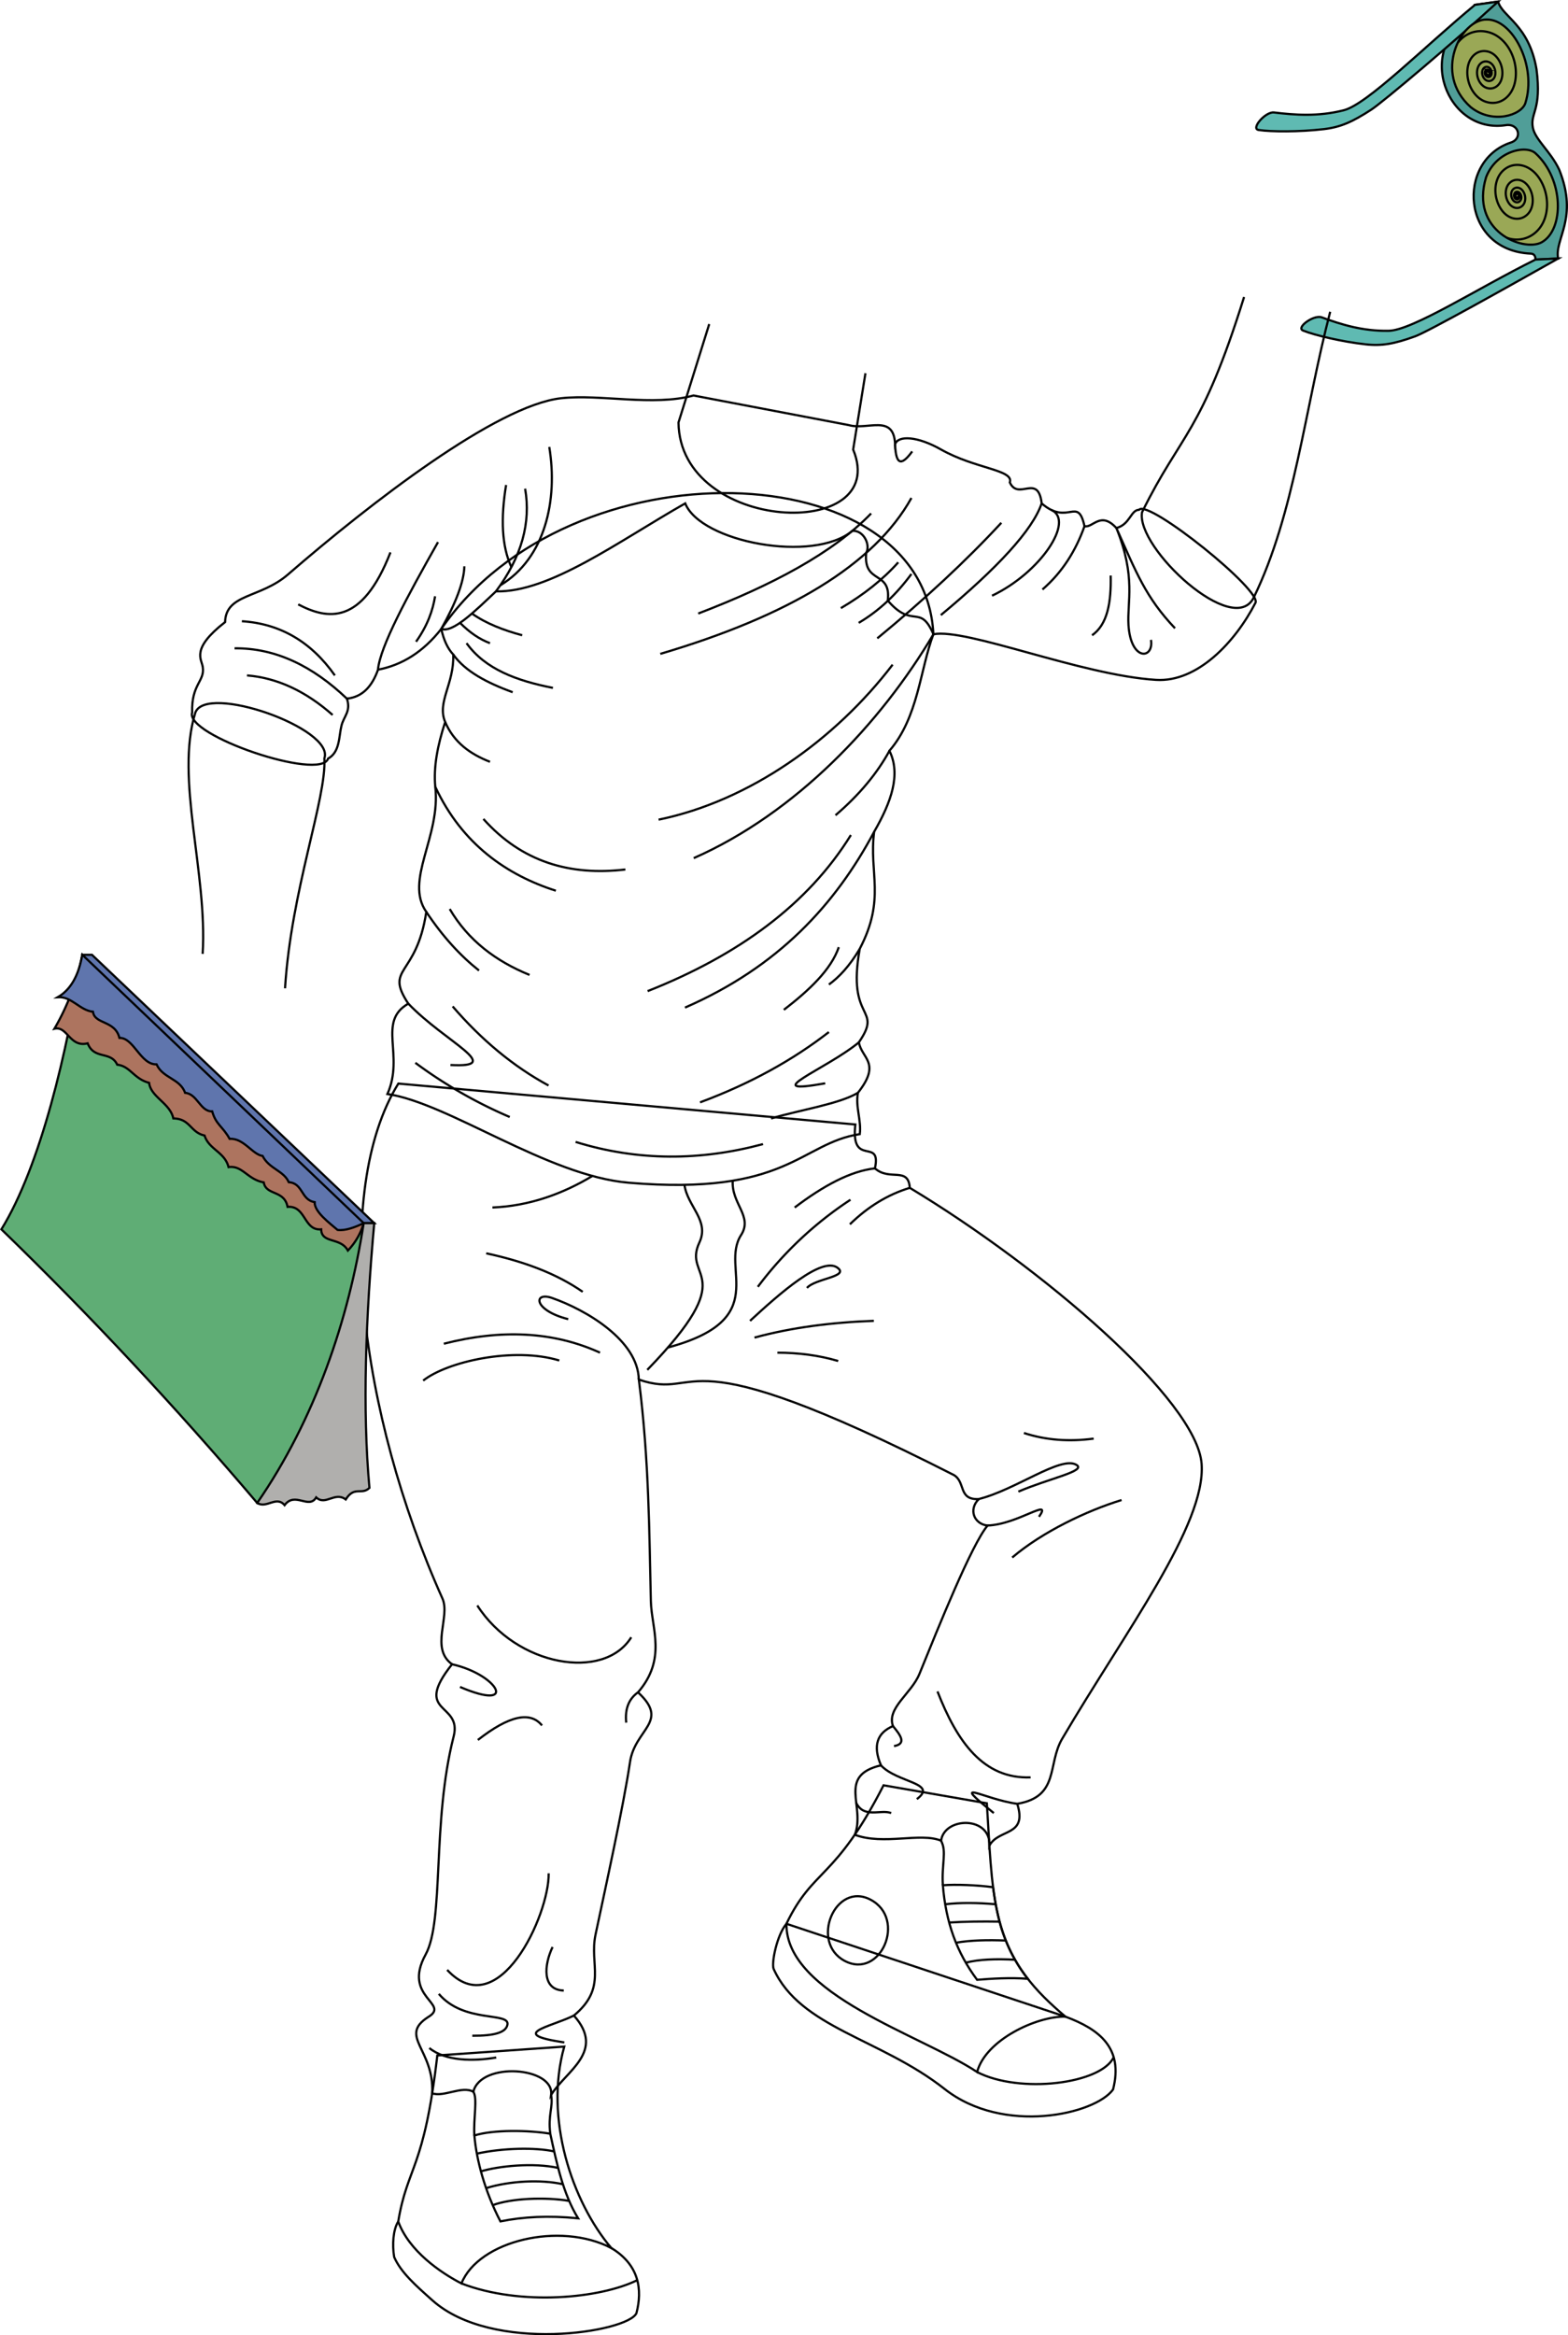 <svg id="presence" xmlns="http://www.w3.org/2000/svg" viewBox="0 0 1439.07 2142.12">
  <defs>
    <style>
      .cls-1 {
        fill: none;
      }

      .cls-1, .cls-2, .cls-3, .cls-4, .cls-5, .cls-6, .cls-7, .cls-8 {
        stroke: #000;
        stroke-miterlimit: 10;
        stroke-width: 2px;
      }

      .cls-2 {
        fill: #509e98;
      }

      .cls-3 {
        fill: #5fbab2;
      }

      .cls-4 {
        fill: #9aa856;
      }

      .cls-5 {
        fill: #5fad75;
      }

      .cls-6 {
        fill: #ad745f;
      }

      .cls-7 {
        fill: #5f75ad;
      }

      .cls-8 {
        fill: #b0afad;
      }
    </style>
  </defs>
  <title>enraged</title>
  <g id="bennettSoleSide">
    <g id="bennettSoleSide-2" data-name="bennettSoleSide">
      <path class="cls-1" d="M561,2062.08c25.71,15.6,28.74,38.1,23.1,59.84-8,17.47-132.09,37.4-187.23-11.77-15-13.4-28.94-25.54-35.1-39.73-1.95-11.27-.94-25.3,3.74-32.62"/>
    </g>
    <path class="cls-1" d="M977.79,1849.88c31.21,11.58,53.49,28.75,43.74,66.82-16.25,22.75-100.55,42.1-154.6-.46-59-46.43-132.33-56.06-156.85-110-2.32-5.11,2.92-31.34,11.69-41.53Z"/>
  </g>
  <g id="bennettShoe">
    <g id="bennettShoe-2" data-name="bennettShoe">
      <path class="cls-1" d="M401.35,1885.48c-12.13,105.14-27.34,101.09-35.86,152.32,9.78,26.93,38.63,46.82,58,56.82,15.81-39.29,90.42-57,137.49-32.54-36-42.65-61.63-118.76-43.13-184.72Z"/>
    </g>
    <path class="cls-1" d="M810.91,1637.67c-44.84,87.63-64.19,75.32-89.14,127-.78,65,123.27,101.8,175,136,7.79-29.49,54.68-51.31,81-50.82C951,1827.1,926.36,1802,916,1757.16c-7.05-30.52-7.73-63.77-10.3-103Z"/>
  </g>
  <g id="bennettShoelace">
    <path class="cls-1" d="M530.57,2034.87c-13.82-22.6-19.62-50.27-25.54-77.59-19.68-3.34-52.72-3.84-69.66,1.64,1.87,22.33,9.62,51.34,23.9,78.77C480.14,2033.45,503.37,2032.17,530.57,2034.87Z"/>
    <path class="cls-1" d="M943.25,1815.15c-12-15.41-21.68-33.83-27.27-58-2-8.44-3.4-17.09-4.55-26-14.86-2-34.15-2.69-46.09-1.81,2.74,33.85,12.54,61.43,31.41,86.73C910,1815,927.46,1813.91,943.25,1815.15Z"/>
  </g>
  <path id="converseLogo" class="cls-1" d="M775.32,1798.78c33,17.28,57.16-38.81,23.48-56.28C766.45,1725.73,743,1781.84,775.32,1798.78Z"/>
  <g id="clothesOverlapLine">
    <path class="cls-1" d="M437.65,1975.54c23.69-5.23,53.84-5.84,71-2"/>
    <path class="cls-1" d="M441.37,1991.8c16.22-4.89,48.11-8.2,70.9-3.15"/>
    <path class="cls-1" d="M446.14,2007.2c21.3-6.61,50.13-8.18,70.49-3.58"/>
    <path class="cls-1" d="M452.21,2022.82c16.59-6.28,48.35-7.68,70.17-3.9"/>
    <path class="cls-1" d="M434.38,1918.78c4.08,5.91,0,24.58,1,40.14"/>
    <path class="cls-1" d="M505.77,1921.71c2.1,10.9-3,18.13-.74,35.57"/>
    <path class="cls-1" d="M867.48,1746.79c14.17-1.66,29.81-1.42,46.36,0"/>
    <path class="cls-1" d="M871.12,1763.55c14.34-.9,29.89-1.1,46.25-.83"/>
    <path class="cls-1" d="M877.38,1782.07c13.36-2.32,29-2.66,45.72-2"/>
    <path class="cls-1" d="M886.38,1800.36c12.33-3.16,28-3.57,45.16-2.7"/>
    <path class="cls-1" d="M863.63,1688.49c5.51,9.85.38,21.84,1.71,40.84"/>
  </g>
  <g id="clothesDisplayLine">
    <g id="clothesDisplayLine-2" data-name="clothesDisplayLine">
      <path class="cls-1" d="M423.49,2094.62c54.67,21,127.5,13.67,161.35-3"/>
    </g>
    <path class="cls-1" d="M896.75,1900.7c39.18,20.22,113.81,10.92,125.37-13.6"/>
  </g>
  <path id="bennettJeans" class="cls-1" d="M785,1031.51c-4.44,40.26,24.22,11,18,40.26,13.62,12,30.54-2,32,17.86,122.58,73.88,263.39,195,267.8,253.09,4.24,55.87-70.15,153.88-128,252.34-13.75,23.4-2.21,53-41.2,59.59,9.56,30.17-16.8,22.52-25.51,38.24,1.23-27.2-41.44-26.47-44.39-4.4-18.71-7.86-53,4.42-79.16-5.44,10-26.19-16.47-54.15,24-63.71-7.66-17.9-3.62-29.73,11-36-5.93-16.57,16.9-29.72,24.28-47.82,18-44.2,47.82-118.45,62.54-136.11-12.51-1.47-17.66-14.71-8.1-24.27-19.12.73-11.77-15.45-22.8-22.07-260.44-132.43-228.8-67-289.13-87.55,9.46,74.2,9.56,142,11,203,.62,25.69,14.77,53.06-11.77,83.87,29.43,27.22-2.83,33.3-7.36,64-5.87,39.89-23.27,118.72-31.63,158.17-5.86,27.65,11,48.66-19.86,74.31,29.42,33.1-7.36,50.76-20.92,72.83,3.26-25.75-64.43-30.9-71.39-2.93-10.4-5.79-26.88,5.14-37.73,1.46,2-40.46-31.08-52.23-3.86-69.89,21.22-12.54-24-17.82-2.21-57.39,17.28-31.38,5.63-121.45,25.75-200.11,8.09-31.63-38.26-19.86-1.47-66.21-20.39-14.67-1.29-43.49-8.83-60.33-76.14-170-101.53-373.73-40.46-472.32Z"/>
  <g id="clothesDisplayLine-3" data-name="clothesDisplayLine">
    <path class="cls-1" d="M543.69,1078.72c-27.13,16.34-57.87,27.55-91.74,28.94"/>
    <path class="cls-1" d="M628.17,1086.86c2.73,19.82,23.23,32.7,13.7,52.91-16,34,39.63,26.64-47.82,116.83"/>
    <path class="cls-1" d="M672.49,1083.09c-1.37,21.18,18.73,32.65,7.64,49.85-19.81,30.74,29.38,77.2-67.16,103.15"/>
  </g>
  <g id="clothesFoldLine">
    <path class="cls-1" d="M802.93,1071.77c-22.38,2.45-47.26,15.93-73.59,35.89"/>
    <path class="cls-1" d="M834.94,1089.63q-30.15,9.18-54.92,33.43"/>
    <path class="cls-1" d="M780.53,1100.54a337.79,337.79,0,0,0-85,79.86"/>
    <path class="cls-1" d="M688.38,1211.62c26.62-24.57,66-59.6,80.37-48.63,10.76,8.19-20.47,9.73-28.15,18.43"/>
    <path class="cls-1" d="M802,1211.62c-38.77,1.39-75.54,6.1-109.55,15.36"/>
    <path class="cls-1" d="M769.27,1248.48c-17.78-5.28-36.44-7.61-55.8-7.67"/>
    <path class="cls-1" d="M446.24,1149.68c33.85,7.27,64.09,18.3,88.56,35.32"/>
    <path class="cls-1" d="M550.67,1240.81c-43.14-19.65-91.14-21.58-143.34-8.2"/>
    <path class="cls-1" d="M513.3,1248c-42-12.8-102.9,1-124.91,18.43"/>
    <path class="cls-1" d="M586.28,1265.47c-.8-35.93-48.13-63.81-79.63-74.83-17.27-6.05-17.41,11.26,14.84,19.45"/>
    <path class="cls-1" d="M579.34,1501.89c-25.08,40.44-105.46,26.62-141.29-29.18"/>
    <path class="cls-1" d="M414.86,1526.64c42.64,9.55,61.07,43.85,7.32,20.81"/>
    <path class="cls-1" d="M497.43,1582.78c-10.67-13.19-30-9.25-58.87,13.31"/>
    <path class="cls-1" d="M585.54,1552.39c-8,5.72-12.2,14.51-10.81,27.83"/>
    <path class="cls-1" d="M503.57,1718.44c.52,38.39-46.07,139.24-93.17,88.56"/>
    <path class="cls-1" d="M507.16,1786c-7.68,15.87-10.24,39.42,10.24,39.93"/>
    <path class="cls-1" d="M526.69,1848.88c-22.09,10.85-61.16,16.8-8.78,24.67"/>
    <path class="cls-1" d="M402.72,1829c23,27.14,65,16.35,63,28.16-1.24,7.16-11.58,10.37-32.25,10.24"/>
    <path class="cls-1" d="M394,1878.67c14.86,12.12,40.44,12.29,61.43,8.71"/>
    <path class="cls-1" d="M860.39,1551.55c17.94,46.15,42.15,80.5,85.49,78.84"/>
    <path class="cls-1" d="M819.49,1583.29c6.84,8.27,12.94,16.31,1,18.43"/>
    <path class="cls-1" d="M808.46,1619.34c15.07,16.16,52.8,16.05,33,31"/>
    <path class="cls-1" d="M933.53,1654.65c-31.16-4.3-63.41-25.29-21.43,8.5"/>
    <path class="cls-1" d="M817.9,1663.15c-9.44-3.73-24.9,5.29-32.13-9.44"/>
    <path class="cls-1" d="M1003.73,1319.64c-22.41,3-43.77,1.48-64-5.12"/>
    <path class="cls-1" d="M1029.33,1376c-31.74,9.72-72.7,29.18-100.34,52.72"/>
    <path class="cls-1" d="M906.31,1399.36c27.8-.88,60-26.39,47.25-8"/>
    <path class="cls-1" d="M898.21,1375.09c33.85-8.35,75.29-39.91,89.65-31.39,9.61,5.7-24.57,12.29-53.24,24.58"/>
  </g>
  <g id="specs">
    <path id="frame" class="cls-2" d="M1430,237.14c-3.51-18.16,18.93-36.64,1.07-81.34-7.84-16.86-22.1-27.56-24.25-38.68-2.67-13.72,8.3-15.74,3.34-53.67-7-40.95-31.43-48-35.24-62l-21.23,3c.44,2.13,1.1,7.34-1.6,8.88-54.54,31-24.44,110,30,101.47,11.79-1.85,15.57,12.33,4.6,15.92-50.34,16.48-45.89,99.17,18.25,101.92,4.78.21,4.27,5.49,4.27,5.49Z"/>
    <g id="temple">
      <path class="cls-3" d="M1353.7,4.44c-47,38.83-98.83,91.25-120.48,96.71-23.66,6-44.91,4.33-64.2,2-7.87-.67-21.77,15.39-13.52,16.13,10.75,1.61,36.69,1.87,59.54-.83,15.18-1.79,26-6.51,43.43-17.83,10.78-7,75.91-62,116.46-99.15Z"/>
      <path class="cls-3" d="M1409.2,238.12c-53.5,26.54-112.88,64.95-134.74,65.33-23.89.42-43.78-5.87-61.65-12.42-7.36-2.39-24.19,9.82-16.49,12.36,9.89,3.94,34.56,10,57,12.48,14.88,1.68,26.25-.41,45.39-7.32,11.84-4.27,84.41-45,131.35-71.41Z"/>
    </g>
    <g id="lens">
      <path class="cls-4" d="M1399.94,94.55c10.79-33.88-11.62-77.18-35.59-76.63-23.68-.33-49.47,49.36-14.61,80.31C1369.78,114.35,1396.37,105.76,1399.94,94.55Z"/>
      <path class="cls-4" d="M1409.13,140.52c26.36,23.86,26.62,70.26,5.62,81.84-16.77,8.84-65.85-10.28-50.86-59.79C1373.1,138.56,1400.41,132.62,1409.13,140.52Z"/>
    </g>
    <g id="spiralDisplayLine">
      <path class="cls-1" d="M1338,39.07c7.21-9,18.23-12.85,29.69-9.06,15.24,5,25.63,24.12,23.19,42.62-2.06,15.73-14.25,25-27.2,20.73-11-3.64-18.52-17.43-16.76-30.79,1.49-11.37,10.29-18.07,19.66-15,8,2.63,13.37,12.59,12.1,22.25-1.08,8.21-7.44,13-14.2,10.82-5.75-1.9-9.67-9.1-8.75-16.08.78-5.93,5.38-9.43,10.26-7.81,4.16,1.37,7,6.57,6.32,11.61-.56,4.29-3.88,6.82-7.41,5.65-3-1-5-4.75-4.57-8.39.41-3.1,2.81-4.93,5.36-4.08,2.17.71,3.65,3.43,3.3,6.06-.29,2.24-2,3.56-3.87,2.95a4.08,4.08,0,0,1-2.38-4.38c.21-1.62,1.46-2.57,2.79-2.13a2.94,2.94,0,0,1,1.72,3.16c-.15,1.17-1,1.86-2,1.54a2.13,2.13,0,0,1-1.24-2.28c.11-.85.76-1.35,1.46-1.12a1.56,1.56,0,0,1,.9,1.66"/>
      <path class="cls-1" d="M1383,218.15a26.16,26.16,0,0,0,27.61-6.18c11.47-11.23,12.39-32.94,2.06-48.48-8.78-13.21-23.81-16.18-33.56-6.63-8.28,8.12-8.95,23.8-1.48,35,6.34,9.54,17.2,11.69,24.24,4.79,6-5.86,6.47-17.2,1.07-25.31-4.58-6.9-12.42-8.45-17.51-3.46-4.33,4.24-4.68,12.42-.78,18.29,3.31,5,9,6.1,12.66,2.5,3.12-3.06,3.37-9,.56-13.22-2.39-3.6-6.49-4.4-9.15-1.8-2.25,2.21-2.43,6.48-.4,9.54,1.73,2.6,4.69,3.19,6.61,1.31,1.63-1.6,1.76-4.69.29-6.9-1.25-1.88-3.39-2.3-4.77-.94a4.08,4.08,0,0,0-.22,5c.91,1.36,2.45,1.66,3.45.68a3,3,0,0,0,.16-3.6,1.6,1.6,0,0,0-2.5-.49,2.15,2.15,0,0,0-.11,2.6,1.15,1.15,0,0,0,1.8.36,1.54,1.54,0,0,0,.08-1.88"/>
    </g>
  </g>
  <g id="magazine">
    <path id="paperGreen" class="cls-5" d="M333.79,1122c.11,102.74-31.33,188.9-97.74,256.68q-113.51-133.53-234.78-251c35.79-58,60.77-163.17,74.3-251.83Z"/>
    <path id="paperRed" class="cls-6" d="M333.79,1122a60.36,60.36,0,0,1-14.53,25.15c-6.68-12.46-24.23-6.18-24.48-19.47-16.18,1.45-13.93-22-30.88-20.59-2.86-15.69-19.8-10.23-21.84-22.47-15.11-2.73-19.51-15.84-32.32-14-3.37-13.88-18.07-16.17-22-29-13.19-2.89-13.12-15.54-28.67-15.65-2.93-14.1-20.69-19.57-22.22-32.68-14.11-3.67-17.33-15.38-29.26-16.62-6-12.95-21.17-4.3-27.14-19.65C64,961.27,61.79,940.68,49.91,943.69a219.11,219.11,0,0,0,25.66-67.84Z"/>
    <path id="paperBlue" class="cls-7" d="M333.79,1122c-8.22,3.88-16.91,7.16-24,6.22-7.06-6.12-21.44-16.55-21-25.5-12.74-2-10.5-17.35-23.77-18.29-4.61-10.58-18.16-12.29-24-24.05-9.55-1.47-17.42-16.63-30.27-15.69-6.5-11.72-12.55-12.88-16-25.21-11,.33-13.64-16.18-24.88-17-4.52-13.14-20.45-13.3-26.18-26.13-14.8.44-20.9-24.67-34.09-24.26-4-16.34-22.73-12.24-24.28-24-12.32-1.33-19.29-14.15-32.32-13.35,12.07-6.93,19.28-20.26,22.48-38.89H84.4L343.47,1122Z"/>
    <path id="magazineStackLight" class="cls-8" d="M333.79,1122h9.68c-7.8,86.64-11,170.37-4.4,242.86-7.36,7.06-13.69-2.24-21.77,10.6-10-7.61-18.55,6.18-27.11-1.91-6.65,11.42-19.49-5.7-29,7.14-7.61-9-16.46,3.43-25.14-2C289,1302,320,1210.88,333.79,1122Z"/>
    <line id="coverEdgeLine" class="cls-7" x1="333.79" y1="1121.99" x2="75.57" y2="875.85"/>
  </g>
  <path id="bennettShirt" class="cls-1" d="M405,576.91q3.33,15.36,11,23.51c.83,27.24-15.17,43.53-7.43,61.9-7,21.38-10.84,41.52-9.08,59.43,5.19,45.6-28.54,85.78-8.25,114.73-9.08,60.25-38.79,50.35-16.51,84.19-28.89,16.51-3.3,47.05-19.16,82.89,56.13,8.25,146.82,75,221.38,81.36,146.1,12.38,157.65-36.32,212.13-44.57,1.65-12.38-4.21-25.32-1.65-38,21.74-27.55,3.3-31.36.82-46.22,22.68-33-11.55-18.16.83-85.84,24-45.87,8.25-69.33,13.2-107.3,15.68-27.24,24.75-52.63,14-74.29,26.52-30.73,28.07-74.28,40.36-106.92C848.51,415.53,523.48,404.56,405,576.91Z"/>
  <path id="bennettSleeves" class="cls-1" d="M778.88,389.93c17.57,5,41.29-10.62,42.62,17.55,2.77-8.32,20.66-7.34,42.06,4.81,31.56,17.91,67.15,18.52,63.23,30.28,7.94,17.16,25.87-8.87,29.25,19.22,24.4,21.09,33.07-7.27,39.28,20.9,7.68,1.92,14.62-14.28,29.25,1.67,12.57-3.22,13.15-16.53,20.82-16.72,8.25-10.27,114.9,75.4,106.65,85.67-18.28,35.45-53,72.75-91.11,70.35C992,619.32,887.28,576,856.68,581.81c-12.47-28.77-18.86-4.15-41.91-30.92,3.38-28.2-22.6-14.34-19.8-43.73,4.14-7.06-2.19-20.91-12.68-20.23-35.8,30-139.17,10.41-153.42-25.17-61.54,35-124.61,81.87-173.71,80.7C435.56,561,415.47,580.79,405,576.91c-16.57,21.15-36.06,33.18-58.07,37.4-5.25,14.78-13.81,25-28.54,26.57,3.89,11.68-2.8,15.93-5,24.83-2.48,9.93-1.3,24.14-12.3,30.18-7.09,20.88-131.82-21.43-124.73-42.31-.83-26.06,11.76-28.58,9.74-41.68-1.15-7.52-11-16.78,20.47-41.24.8-26.26,32.25-21.63,57.76-43.72,75.54-65.41,191.43-155.05,250.56-161.63,36.22-4,84.32,7.63,121.62-2.52Z"/>
  <g id="clothesFoldLine-2" data-name="clothesFoldLine">
    <path class="cls-1" d="M821.5,407.48c.68,21.58,7.23,18.16,15.69,6.62"/>
    <path class="cls-1" d="M1078.39,576.32c-27-28.46-35.57-51.22-53.82-92,18.25,45,9.77,67.82,11.13,89.12,2.14,33.44,23.48,31.3,20.64,13.52"/>
    <path class="cls-1" d="M1019.34,527.94c.6,24.49-2.87,44.95-17.08,54.79"/>
    <path class="cls-1" d="M995.32,482.69c-8,22.53-20.34,42.25-38.59,58.06"/>
    <path class="cls-1" d="M965.07,467.87c21.26,9.84-9.77,57.23-54.59,78.57"/>
    <path class="cls-1" d="M956,461.79c-8.28,24.44-40.38,59.12-92.52,102.44"/>
    <path class="cls-1" d="M919,479.56c-32.65,35.26-70.79,70.6-113.84,106"/>
    <path class="cls-1" d="M836.48,526.52C823,544.8,807.14,560.14,788.1,571.34"/>
    <path class="cls-1" d="M824.38,515.85q-20.83,23.31-52.65,42"/>
    <path class="cls-1" d="M836.48,456.79C802.32,518.14,723.36,565.13,606,599.8"/>
    <path class="cls-1" d="M799.48,471c-34.94,36.16-90.83,65.83-158.67,91.79"/>
    <path class="cls-1" d="M856.68,581.81c-48.29,81.55-126.18,164-220,205.36"/>
    <path class="cls-1" d="M819.23,609.7c-52.43,68.56-131.08,125-214.78,142.17"/>
    <path class="cls-1" d="M816.32,688.73C805.1,709.24,788.85,729,766.8,747.84"/>
    <path class="cls-1" d="M780.91,766C741.8,829.23,678.24,876,594.37,909.17"/>
    <path class="cls-1" d="M802.29,763c-35.65,66.79-87.85,123.87-173.63,161.28"/>
    <path class="cls-1" d="M769.82,868.84c-7.13,20.75-27.09,39.47-50.41,57.48"/>
    <path class="cls-1" d="M789.09,870.32c-9.51,16.06-19,26-28.34,32.8"/>
    <path class="cls-1" d="M760.72,946.71c-32.79,25.47-71.79,47.21-118.23,64.49"/>
    <path class="cls-1" d="M788.26,956.16c-30.15,24.82-94.72,49-30.9,37.57"/>
    <path class="cls-1" d="M787.44,1002.38c-16.88,10.24-52.25,15.54-79.79,23.6"/>
    <path class="cls-1" d="M700.26,1049.49c-57.32,15.42-114.64,15.79-172-2"/>
    <path class="cls-1" d="M381.18,974.92a428.91,428.91,0,0,0,86.65,49.72"/>
    <path class="cls-1" d="M415.44,923.2c26.7,31,56,55.24,88,72.55"/>
    <path class="cls-1" d="M374.74,920.67c34,35.45,89.53,59,38.68,56.27"/>
    <path class="cls-1" d="M391.25,836.48c15.28,23,31.49,40.41,48.37,53.8"/>
    <path class="cls-1" d="M412.75,833.85C429.64,862.61,455,881.68,486,894.31"/>
    <path class="cls-1" d="M399.5,721.75c24.67,53,66.32,81.2,110.65,95.31"/>
    <path class="cls-1" d="M443.65,751.23c35.16,39.39,79.45,52.39,130.32,46.35"/>
    <path class="cls-1" d="M408.58,662.32c7.92,18.58,22.86,29.39,41.12,36.51"/>
    <path class="cls-1" d="M416,600.42c11.06,15.64,31.22,26,54.51,34.59"/>
    <path class="cls-1" d="M428.2,590c17,23.81,46.16,34.52,79.27,41"/>
    <path class="cls-1" d="M422.21,571.34c8.92,9,18.09,15.17,27.49,18.67"/>
    <path class="cls-1" d="M433.13,562.81c13.26,9.32,29.13,15.33,46.12,19.92"/>
    <path class="cls-1" d="M481.94,448.26c5.4,31-3,62.38-26.78,94.2"/>
    <path class="cls-1" d="M504.11,410c8.06,49-3.85,102.08-44.9,126.87"/>
    <path class="cls-1" d="M464.47,444.9c-5,30.53-4.05,56.16,4.87,75.32"/>
    <path class="cls-1" d="M426.18,519.47c-.37,14.34-7.92,33.82-21.21,57.44"/>
    <path class="cls-1" d="M399.31,547c-2.14,13-6.83,26.61-17.46,41.65"/>
    <path class="cls-1" d="M402,497.3c-28.2,49.69-53.21,95.92-55.1,117"/>
    <path class="cls-1" d="M358.34,506.71c-26.2,67.17-57.78,61.8-84.65,47.69"/>
    <path class="cls-1" d="M222,569.85q52.66,3.35,85.31,49.71"/>
    <path class="cls-1" d="M318.36,640.88C287,611,252.87,594.31,215.25,594.71"/>
    <path class="cls-1" d="M305.27,655.84Q268,622.9,226.67,619.56"/>
  </g>
  <g id="skinEastAsian">
    <path class="cls-1" d="M650.92,297.26l-28.21,90.28C623.84,489.1,817.93,497,783,412.36l11.28-70"/>
    <path class="cls-1" d="M1141.79,272.44c-39.5,126.38-57.55,124.13-93.66,197.47-5.64,32.73,84.63,116.23,102.69,77.87,37.24-76.74,46.55-171.61,70-261.8"/>
    <path class="cls-1" d="M186,875c4.51-74.48-25.4-160.84-6.77-221.17,9.61-27.28,128.09,14.47,118.48,41.75,2,37.28-30.46,120.74-36.11,211"/>
  </g>
</svg>

